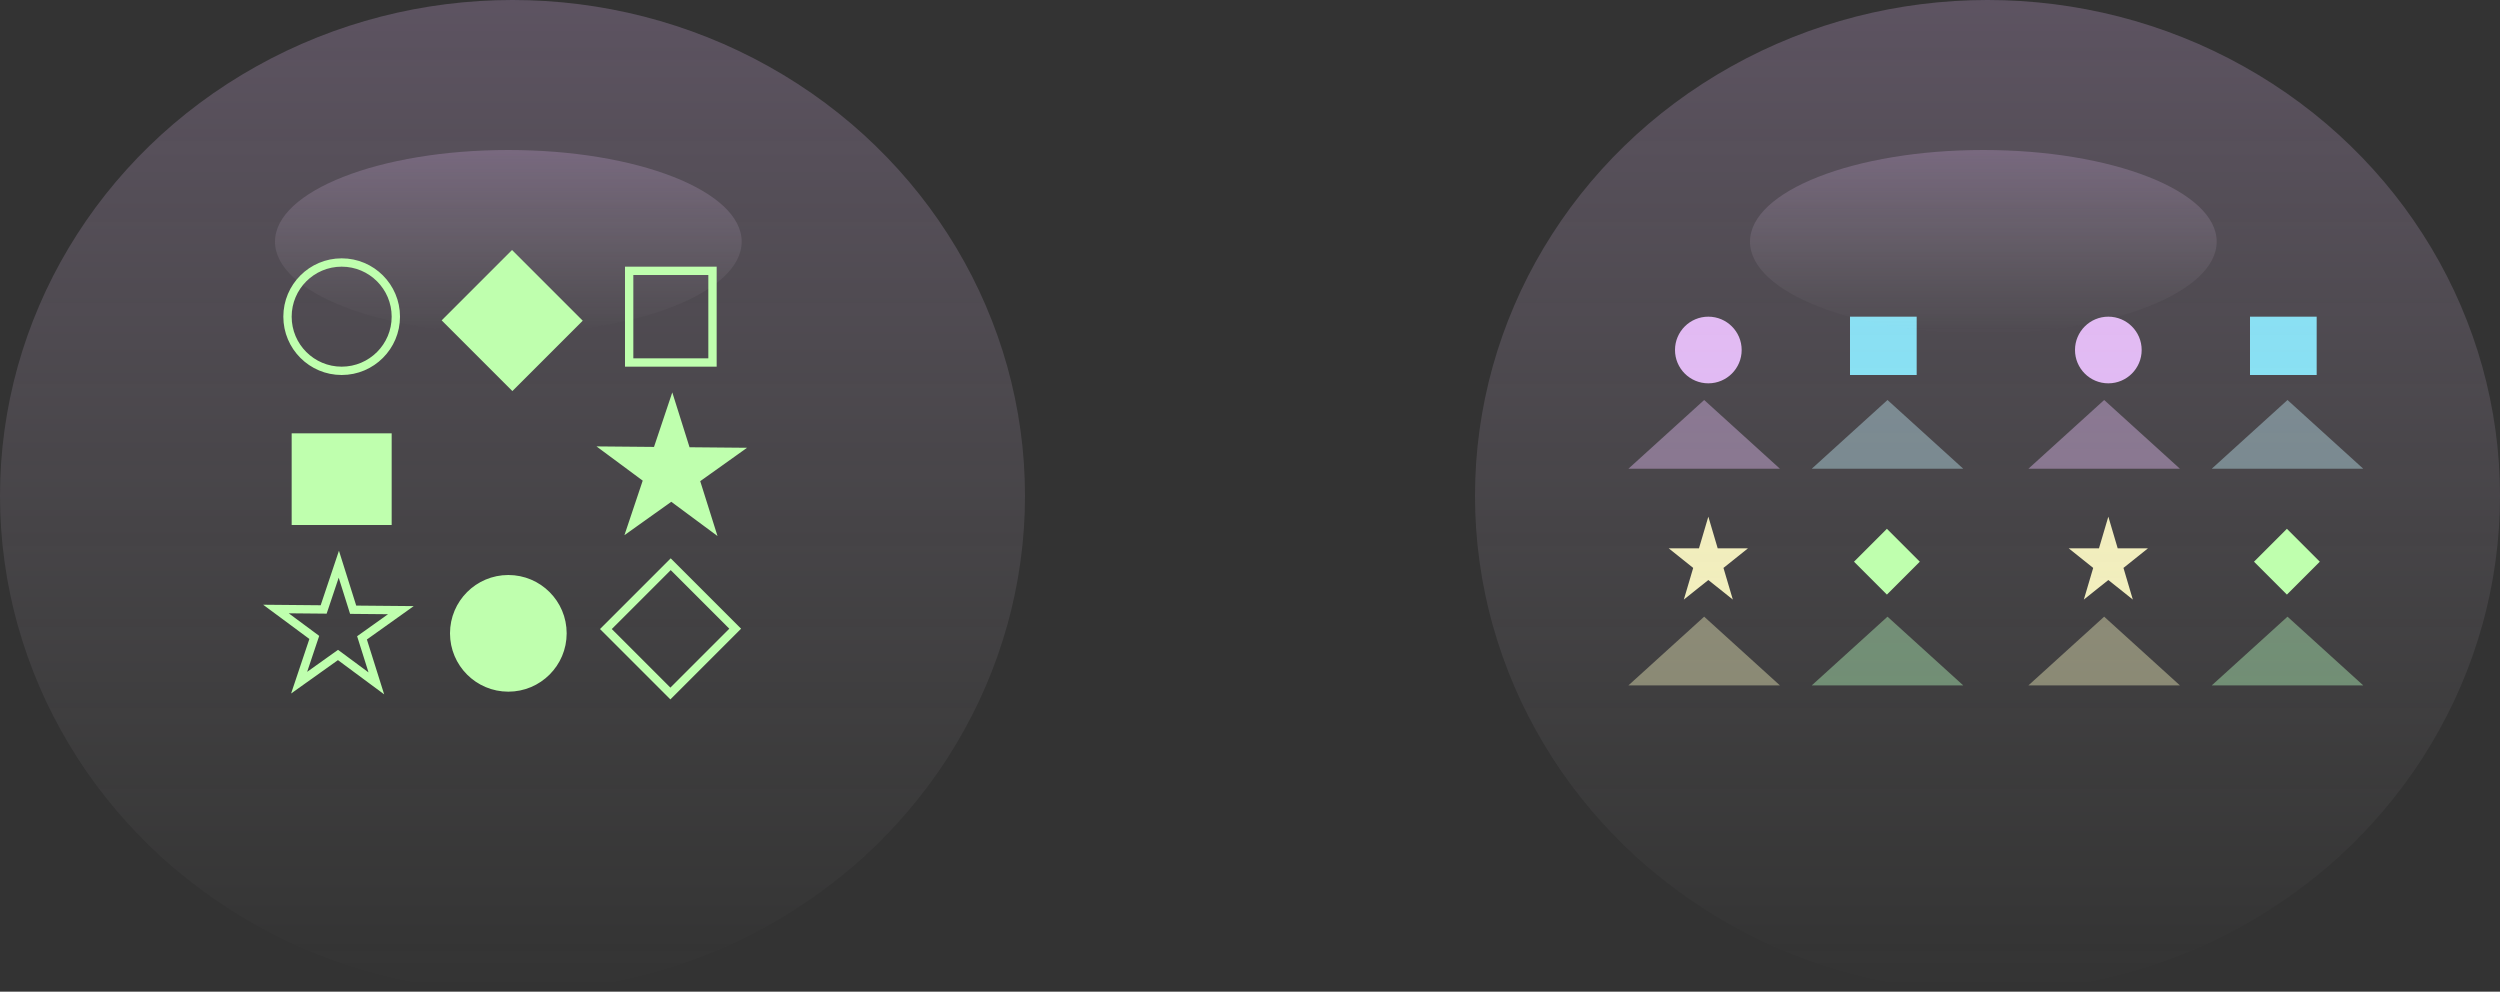 <svg width="300" height="119" viewBox="0 0 300 119" fill="none" xmlns="http://www.w3.org/2000/svg">
<rect x="0" y="0" width="300" height="119" fill="#333333" stroke="none"/>
<circle cx="205" cy="42" r="4" fill="#E2B9F4"/>
<circle cx="253" cy="42" r="4" fill="#E2B9F4"/>
<path d="M204.5 48L213.593 56.25H195.407L204.5 48Z" fill="#E2B9F4" fill-opacity="0.42"/>
<path d="M252.5 48L261.593 56.25H243.407L252.5 48Z" fill="#E2B9F4" fill-opacity="0.42"/>
<path d="M226.5 48L235.593 56.25H217.407L226.5 48Z" fill="#B9EDF4" fill-opacity="0.42"/>
<path d="M274.5 48L283.593 56.25H265.407L274.5 48Z" fill="#B9EDF4" fill-opacity="0.42"/>
<path d="M204.5 74L213.593 82.25H195.407L204.5 74Z" fill="#F4F2B9" fill-opacity="0.42"/>
<path d="M252.5 74L261.593 82.25H243.407L252.5 74Z" fill="#F4F2B9" fill-opacity="0.42"/>
<path d="M226.5 74L235.593 82.25H217.407L226.5 74Z" fill="#B2FFB9" fill-opacity="0.42"/>
<path d="M274.5 74L283.593 82.25H265.407L274.5 74Z" fill="#B2FFB9" fill-opacity="0.42"/>
<rect x="222" y="38" width="8" height="7" fill="#7AE5F4"/>
<rect x="270" y="38" width="8" height="7" fill="#7AE5F4"/>
<path d="M205 62L206.123 65.8H209.755L206.816 68.149L207.939 71.95L205 69.601L202.061 71.95L203.184 68.149L200.245 65.8H203.877L205 62Z" fill="#F4F2B9"/>
<path d="M253 62L254.123 65.8H257.755L254.816 68.149L255.939 71.95L253 69.601L250.061 71.95L251.184 68.149L248.245 65.8H251.877L253 62Z" fill="#F4F2B9"/>
<ellipse cx="238.5" cy="59.5" rx="61.5" ry="59.5" fill="url(#paint0_linear_39_69)" fill-opacity="0.24"/>
<ellipse cx="61.5" cy="59.5" rx="61.5" ry="59.5" fill="url(#paint1_linear_39_69)" fill-opacity="0.24"/>
<ellipse cx="238" cy="29" rx="28" ry="11" fill="url(#paint2_linear_39_69)" fill-opacity="0.24"/>
<ellipse cx="61" cy="29" rx="28" ry="11" fill="url(#paint3_linear_39_69)" fill-opacity="0.24"/>
<rect x="226.429" y="63.455" width="5.584" height="5.584" transform="rotate(45 226.429 63.455)" fill="#BFFFAE"/>
<rect x="274.429" y="63.455" width="5.584" height="5.584" transform="rotate(45 274.429 63.455)" fill="#BFFFAE"/>
<circle cx="61" cy="76" r="6.5" fill="#BFFFAE" stroke="#BFFFAE"/>
<circle cx="41" cy="38" r="6.5" transform="rotate(90 41 38)" stroke="#BFFFAE"/>
<rect x="35.5" y="52.5" width="11" height="10" fill="#BFFFAE" stroke="#BFFFAE"/>
<rect x="85.5" y="32.5" width="11" height="10" transform="rotate(90 85.5 32.5)" stroke="#BFFFAE"/>
<rect x="61.444" y="30.707" width="11" height="10.942" transform="rotate(45 61.444 30.707)" fill="#BFFFAE" stroke="#BFFFAE"/>
<rect x="88.223" y="75.444" width="11" height="10.942" transform="rotate(135 88.223 75.444)" stroke="#BFFFAE"/>
<path d="M80.659 48.705L82.269 53.821L82.378 54.167L82.742 54.17L88.105 54.219L83.737 57.332L83.441 57.543L83.55 57.889L85.161 63.005L80.851 59.813L80.559 59.597L80.263 59.808L75.895 62.92L77.599 57.835L77.715 57.491L77.423 57.274L73.113 54.082L78.476 54.131L78.839 54.135L78.955 53.79L80.659 48.705Z" fill="#BFFFAE" stroke="#BFFFAE"/>
<path d="M40.659 67.705L42.269 72.821L42.378 73.167L42.742 73.171L48.105 73.219L43.737 76.332L43.441 76.543L43.55 76.889L45.161 82.005L40.851 78.813L40.559 78.597L40.263 78.808L35.895 81.921L37.599 76.835L37.715 76.491L37.423 76.274L33.113 73.082L38.476 73.131L38.839 73.135L38.955 72.79L40.659 67.705Z" stroke="#BFFFAE"/>
<defs>
<linearGradient id="paint0_linear_39_69" x1="238.5" y1="0" x2="238.5" y2="119" gradientUnits="userSpaceOnUse">
<stop stop-color="#E2B9F4"/>
<stop offset="1" stop-color="#D9D9D9" stop-opacity="0"/>
</linearGradient>
<linearGradient id="paint1_linear_39_69" x1="61.5" y1="0" x2="61.5" y2="119" gradientUnits="userSpaceOnUse">
<stop stop-color="#E2B9F4"/>
<stop offset="1" stop-color="#D9D9D9" stop-opacity="0"/>
</linearGradient>
<linearGradient id="paint2_linear_39_69" x1="238" y1="18" x2="238" y2="40" gradientUnits="userSpaceOnUse">
<stop stop-color="#E2B9F4"/>
<stop offset="1" stop-color="#D9D9D9" stop-opacity="0"/>
</linearGradient>
<linearGradient id="paint3_linear_39_69" x1="61" y1="18" x2="61" y2="40" gradientUnits="userSpaceOnUse">
<stop stop-color="#E2B9F4"/>
<stop offset="1" stop-color="#D9D9D9" stop-opacity="0"/>
</linearGradient>
</defs>
</svg>

